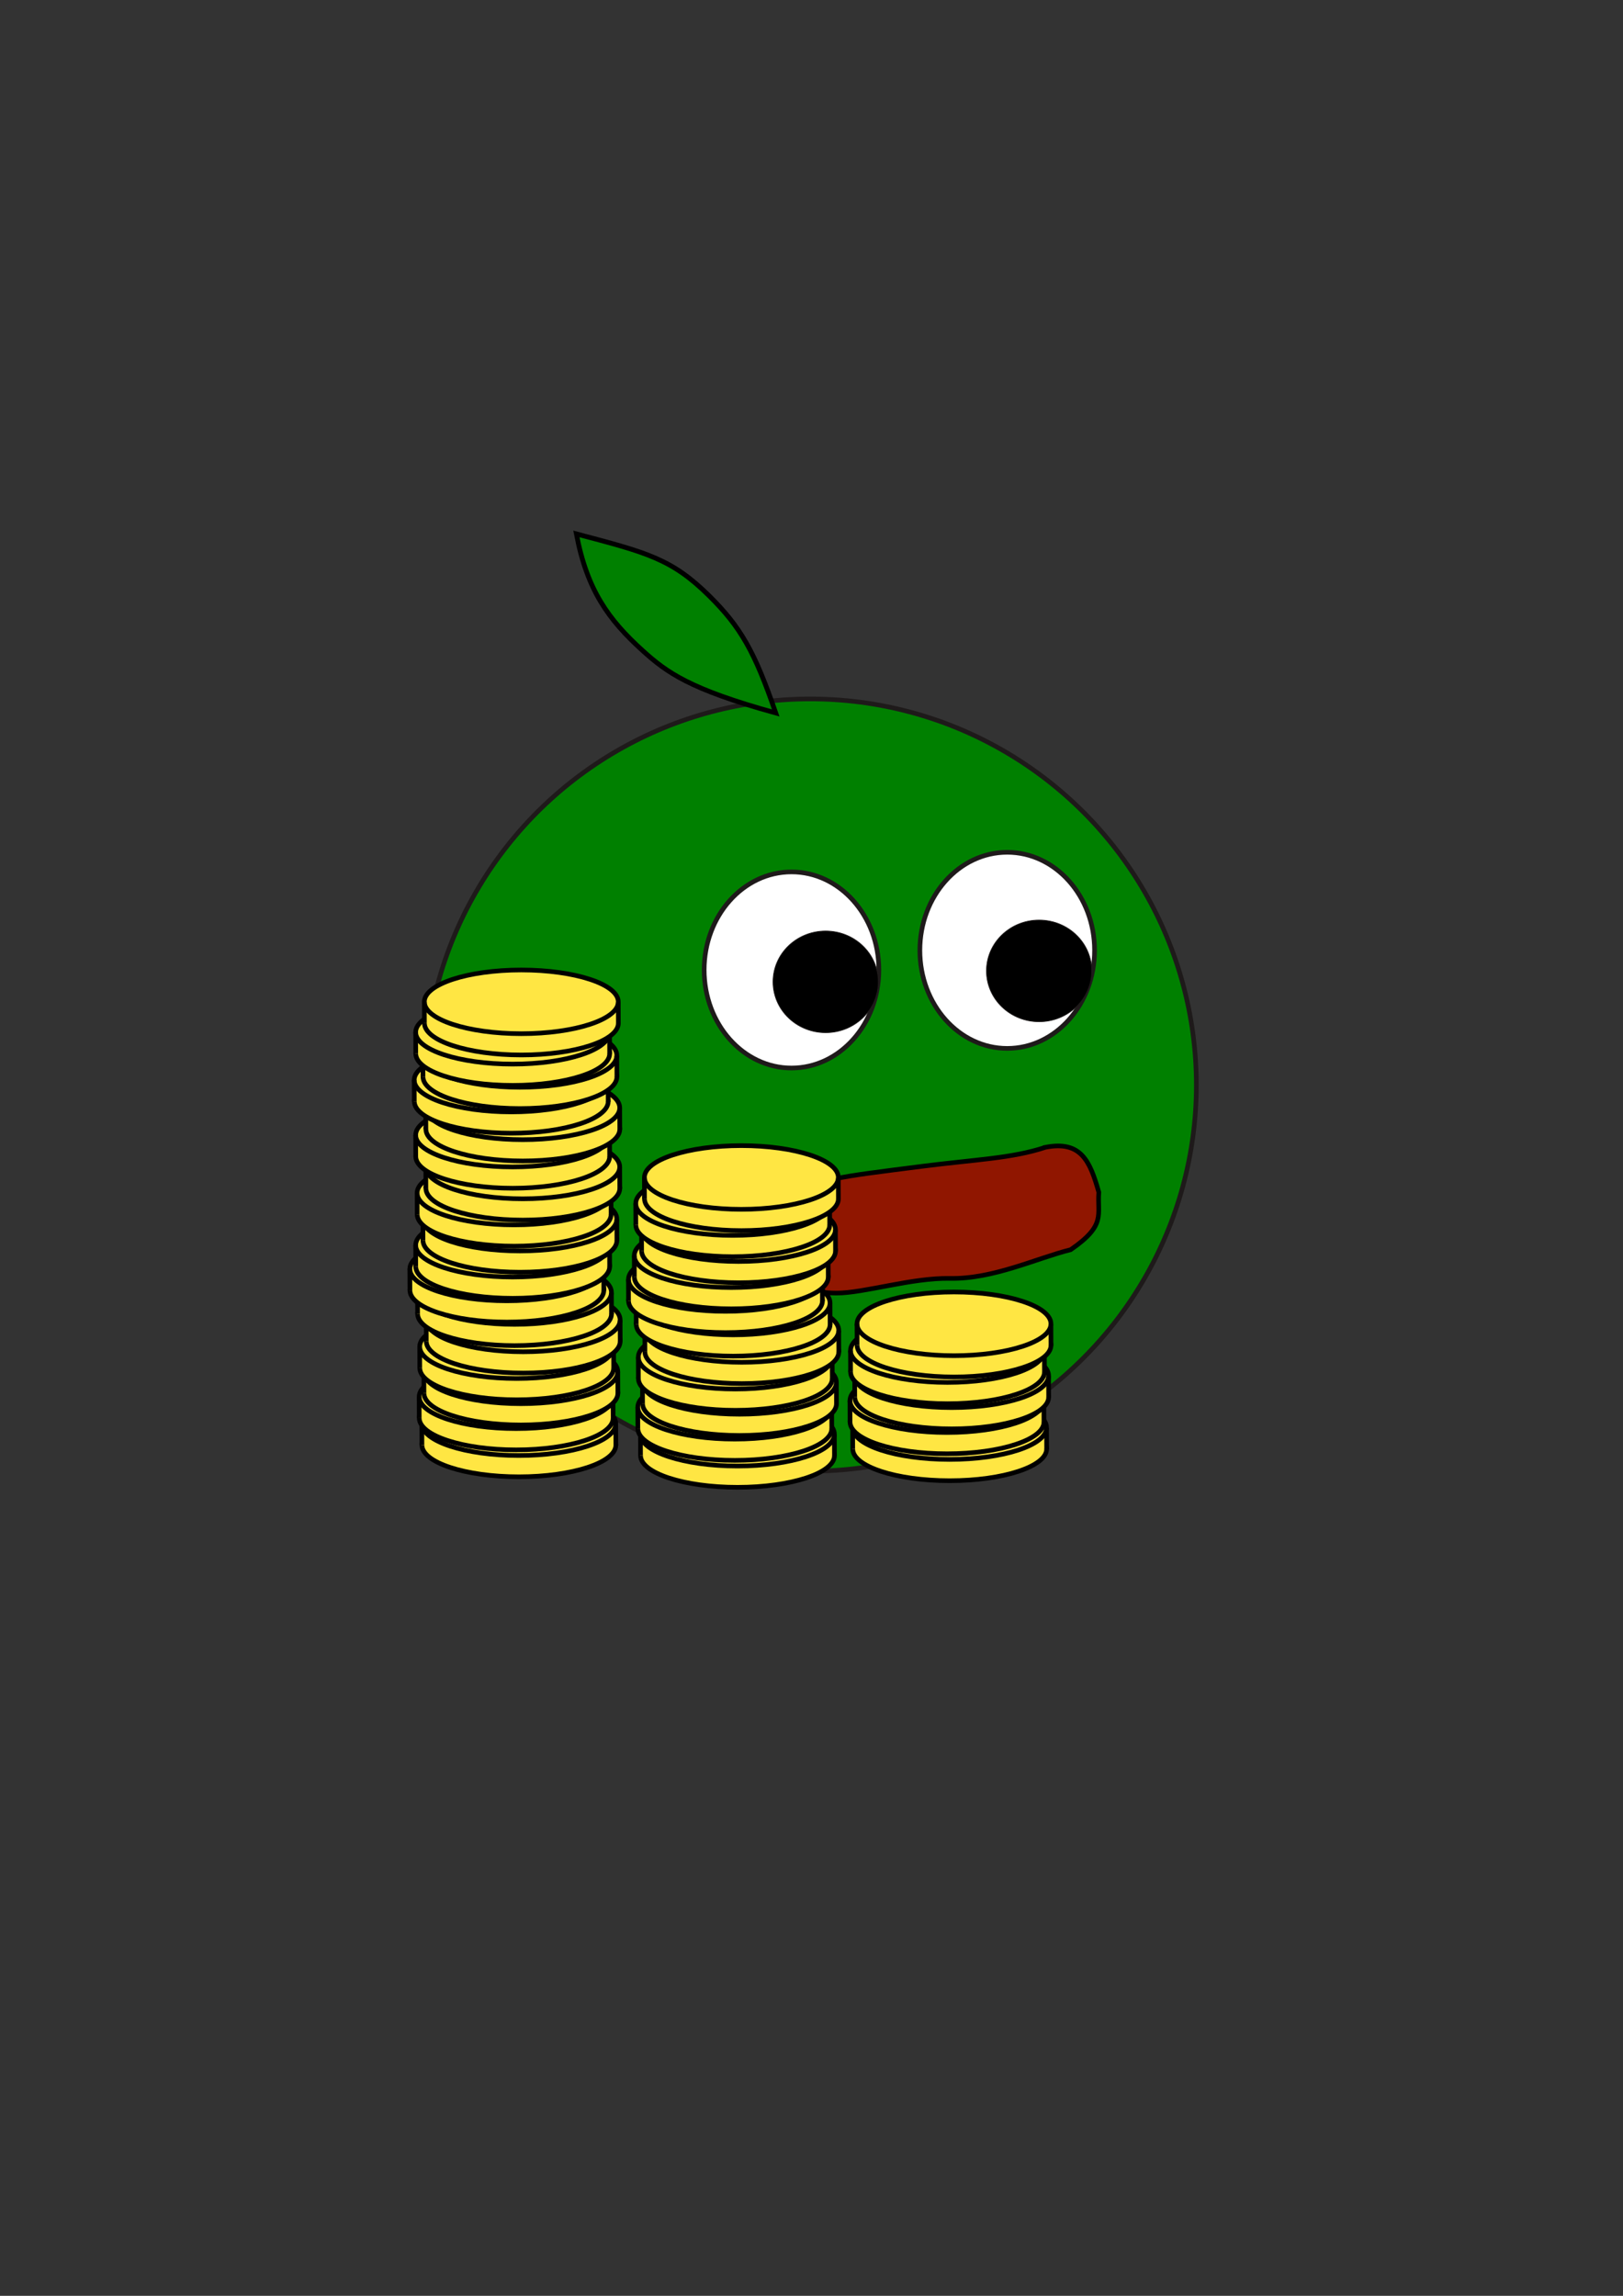 <?xml version="1.0" encoding="UTF-8" standalone="no"?>
<!-- Created with Inkscape (http://www.inkscape.org/) -->

<svg
   width="210mm"
   height="297mm"
   viewBox="0 0 210 297"
   version="1.1"
   id="svg5"
   inkscape:version="1.2.2 (b0a84865, 2022-12-01)"
   sodipodi:docname="logo-money-2.svg"
   xmlns:inkscape="http://www.inkscape.org/namespaces/inkscape"
   xmlns:sodipodi="http://sodipodi.sourceforge.net/DTD/sodipodi-0.dtd"
   xmlns="http://www.w3.org/2000/svg"
   xmlns:svg="http://www.w3.org/2000/svg">
  <rect x="0" y="0" width="210" height="297" fill="#333333" stroke="none"/>
  <sodipodi:namedview
     id="namedview7"
     pagecolor="#ffffff"
     bordercolor="#999999"
     borderopacity="1"
     inkscape:showpageshadow="0"
     inkscape:pageopacity="0"
     inkscape:pagecheckerboard="0"
     inkscape:deskcolor="#d1d1d1"
     inkscape:document-units="mm"
     showgrid="false"
     inkscape:zoom="0.84529894"
     inkscape:cx="210.57639"
     inkscape:cy="401.63306"
     inkscape:window-width="1440"
     inkscape:window-height="847"
     inkscape:window-x="0"
     inkscape:window-y="25"
     inkscape:window-maximized="1"
     inkscape:current-layer="layer1" />
  <defs
     id="defs2">
    <linearGradient
       id="linearGradient13268"
       inkscape:swatch="solid">
      <stop
         style="stop-color:#eaeaea;stop-opacity:1;"
         offset="0"
         id="stop13266" />
    </linearGradient>
  </defs>
  <g
     inkscape:label="Layer 1"
     inkscape:groupmode="layer"
     id="layer1">
    <circle
       style="fill:#008000;stroke:#1e1a1a;stroke-width:0.6;stroke-linejoin:bevel;stroke-miterlimit:3.4;stroke-dasharray:none"
       id="path577"
       cx="104.847"
       cy="140.369"
       r="49.951"
       inkscape:export-filename="logo-money-2.png"
       inkscape:export-xdpi="124.05853"
       inkscape:export-ydpi="124.05853" />
    <ellipse
       style="fill:#ffffff;stroke:#1e1a1a;stroke-width:0.6;stroke-linejoin:bevel;stroke-miterlimit:3.4;stroke-dasharray:none"
       id="path789"
       cx="130.324"
       cy="122.942"
       rx="11.302"
       ry="12.686" />
    <ellipse
       style="fill:#ffffff;stroke:#1e1a1a;stroke-width:0.6;stroke-linejoin:bevel;stroke-miterlimit:3.4;stroke-dasharray:none"
       id="path789-0"
       cx="102.414"
       cy="125.48"
       rx="11.302"
       ry="12.686" />
    <path
       style="fill:#901600;fill-opacity:1;stroke:#000000;stroke-width:0.6;stroke-linecap:butt;stroke-linejoin:miter;stroke-opacity:1;stroke-dasharray:none"
       d="m 135.293,148.415 c -4.417,1.46 -9.071,1.576 -16.056,2.474 -10.801,1.388 -13.755,1.622 -15.703,3.85 -2.542,2.908 -4.306,6.768 -2.522,9.207 1.555,2.126 3.656,3.337 7.228,3.337 3.572,0 9.726,-1.996 14.679,-1.901 5.582,0.107 11.222,-2.617 15.618,-3.716 4.637,-3.188 3.413,-4.48 3.638,-7.429 -1.137,-4.023 -2.288,-6.706 -6.882,-5.823 z"
       id="path1369"
       sodipodi:nodetypes="csssssccc" />
    <ellipse
       style="fill:#000000;fill-opacity:1;stroke:#1e1a1a;stroke-width:0.093;stroke-linejoin:bevel;stroke-miterlimit:3.4"
       id="path2097"
       cx="106.832"
       cy="127.017"
       rx="6.809"
       ry="6.574" />
    <ellipse
       style="fill:#000000;fill-opacity:1;stroke:#1e1a1a;stroke-width:0.093;stroke-linejoin:bevel;stroke-miterlimit:3.4"
       id="path2097-3"
       cx="134.448"
       cy="125.601"
       rx="6.809"
       ry="6.574" />
    <path
       style="fill:#008000;stroke:#000000;stroke-width:0.623;stroke-linecap:butt;stroke-linejoin:miter;stroke-dasharray:none;stroke-opacity:1"
       d="M 100.372,92.234 C 97.647,84.289 95.823,81.09 91.735,77.055 86.883,72.267 83.679,71.485 74.577,69.069 c 1.392,7.293 4.159,11.102 8.583,15.108 3.137,2.84 6.089,4.986 17.212,8.057 z"
       id="path8291"
       sodipodi:nodetypes="cscsc" />
    <g
       id="g1220"
       transform="translate(29.51,-0.915)">
      <ellipse
         style="fill:#ffe643;stroke:#000000;stroke-width:0.6;stroke-linejoin:bevel;stroke-miterlimit:3.4"
         id="path447"
         cx="37.63"
         cy="187.843"
         rx="12.546"
         ry="4.12" />
      <rect
         style="fill:#ffe643;stroke:none;stroke-width:0.432;stroke-linejoin:bevel;stroke-miterlimit:3.4;stroke-dasharray:none"
         id="rect1189"
         width="25.256"
         height="2.668"
         x="25.007"
         y="185.18" />
      <ellipse
         style="fill:#ffe643;stroke:#000000;stroke-width:0.6;stroke-linejoin:bevel;stroke-miterlimit:3.4"
         id="path447-9"
         cx="37.62"
         cy="185.089"
         rx="12.546"
         ry="4.12" />
      <path
         style="fill:none;stroke:#000000;stroke-width:0.6;stroke-linecap:butt;stroke-linejoin:miter;stroke-dasharray:none;stroke-opacity:1"
         d="m 25.073,185.086 0.011,2.765"
         id="path1191" />
      <path
         style="fill:none;stroke:#000000;stroke-width:0.6;stroke-linecap:butt;stroke-linejoin:miter;stroke-dasharray:none;stroke-opacity:1"
         d="m 50.163,185.143 0.011,2.765"
         id="path1191-5" />
    </g>
    <g
       id="g1220-7"
       transform="translate(29.161,-4.4)">
      <ellipse
         style="fill:#ffe643;stroke:#000000;stroke-width:0.6;stroke-linejoin:bevel;stroke-miterlimit:3.4"
         id="path447-8"
         cx="37.63"
         cy="187.843"
         rx="12.546"
         ry="4.12" />
      <rect
         style="fill:#ffe643;stroke:none;stroke-width:0.432;stroke-linejoin:bevel;stroke-miterlimit:3.4;stroke-dasharray:none"
         id="rect1189-4"
         width="25.256"
         height="2.668"
         x="25.007"
         y="185.18" />
      <ellipse
         style="fill:#ffe643;stroke:#000000;stroke-width:0.6;stroke-linejoin:bevel;stroke-miterlimit:3.4"
         id="path447-9-1"
         cx="37.62"
         cy="185.089"
         rx="12.546"
         ry="4.12" />
      <path
         style="fill:none;stroke:#000000;stroke-width:0.6;stroke-linecap:butt;stroke-linejoin:miter;stroke-dasharray:none;stroke-opacity:1"
         d="m 25.073,185.086 0.011,2.765"
         id="path1191-7" />
      <path
         style="fill:none;stroke:#000000;stroke-width:0.6;stroke-linecap:butt;stroke-linejoin:miter;stroke-dasharray:none;stroke-opacity:1"
         d="m 50.163,185.143 0.011,2.765"
         id="path1191-5-1" />
    </g>
    <g
       id="g1220-8"
       transform="translate(29.771,-7.62)">
      <ellipse
         style="fill:#ffe643;stroke:#000000;stroke-width:0.6;stroke-linejoin:bevel;stroke-miterlimit:3.4"
         id="path447-7"
         cx="37.63"
         cy="187.843"
         rx="12.546"
         ry="4.12" />
      <rect
         style="fill:#ffe643;stroke:none;stroke-width:0.432;stroke-linejoin:bevel;stroke-miterlimit:3.4;stroke-dasharray:none"
         id="rect1189-8"
         width="25.256"
         height="2.668"
         x="25.007"
         y="185.18" />
      <ellipse
         style="fill:#ffe643;stroke:#000000;stroke-width:0.6;stroke-linejoin:bevel;stroke-miterlimit:3.4"
         id="path447-9-7"
         cx="37.62"
         cy="185.089"
         rx="12.546"
         ry="4.12" />
      <path
         style="fill:none;stroke:#000000;stroke-width:0.6;stroke-linecap:butt;stroke-linejoin:miter;stroke-dasharray:none;stroke-opacity:1"
         d="m 25.073,185.086 0.011,2.765"
         id="path1191-74" />
      <path
         style="fill:none;stroke:#000000;stroke-width:0.6;stroke-linecap:butt;stroke-linejoin:miter;stroke-dasharray:none;stroke-opacity:1"
         d="m 50.163,185.143 0.011,2.765"
         id="path1191-5-4" />
    </g>
    <g
       id="g1220-9"
       transform="translate(29.23,-10.877)">
      <ellipse
         style="fill:#ffe643;stroke:#000000;stroke-width:0.6;stroke-linejoin:bevel;stroke-miterlimit:3.4"
         id="path447-1"
         cx="37.63"
         cy="187.843"
         rx="12.546"
         ry="4.12" />
      <rect
         style="fill:#ffe643;stroke:none;stroke-width:0.432;stroke-linejoin:bevel;stroke-miterlimit:3.4;stroke-dasharray:none"
         id="rect1189-5"
         width="25.256"
         height="2.668"
         x="25.007"
         y="185.18" />
      <ellipse
         style="fill:#ffe643;stroke:#000000;stroke-width:0.6;stroke-linejoin:bevel;stroke-miterlimit:3.4"
         id="path447-9-5"
         cx="37.62"
         cy="185.089"
         rx="12.546"
         ry="4.12" />
      <path
         style="fill:none;stroke:#000000;stroke-width:0.6;stroke-linecap:butt;stroke-linejoin:miter;stroke-dasharray:none;stroke-opacity:1"
         d="m 25.073,185.086 0.011,2.765"
         id="path1191-58" />
      <path
         style="fill:none;stroke:#000000;stroke-width:0.6;stroke-linecap:butt;stroke-linejoin:miter;stroke-dasharray:none;stroke-opacity:1"
         d="m 50.163,185.143 0.011,2.765"
         id="path1191-5-2" />
    </g>
    <g
       id="g1220-98"
       transform="translate(30.073,-14.335)">
      <ellipse
         style="fill:#ffe643;stroke:#000000;stroke-width:0.6;stroke-linejoin:bevel;stroke-miterlimit:3.4"
         id="path447-2"
         cx="37.63"
         cy="187.843"
         rx="12.546"
         ry="4.12" />
      <rect
         style="fill:#ffe643;stroke:none;stroke-width:0.432;stroke-linejoin:bevel;stroke-miterlimit:3.4;stroke-dasharray:none"
         id="rect1189-0"
         width="25.256"
         height="2.668"
         x="25.007"
         y="185.18" />
      <ellipse
         style="fill:#ffe643;stroke:#000000;stroke-width:0.6;stroke-linejoin:bevel;stroke-miterlimit:3.4"
         id="path447-9-74"
         cx="37.62"
         cy="185.089"
         rx="12.546"
         ry="4.12" />
      <path
         style="fill:none;stroke:#000000;stroke-width:0.6;stroke-linecap:butt;stroke-linejoin:miter;stroke-dasharray:none;stroke-opacity:1"
         d="m 25.073,185.086 0.011,2.765"
         id="path1191-8" />
      <path
         style="fill:none;stroke:#000000;stroke-width:0.6;stroke-linecap:butt;stroke-linejoin:miter;stroke-dasharray:none;stroke-opacity:1"
         d="m 50.163,185.143 0.011,2.765"
         id="path1191-5-5" />
    </g>
    <g
       id="g1220-83"
       transform="translate(28.949,-17.885)">
      <ellipse
         style="fill:#ffe643;stroke:#000000;stroke-width:0.6;stroke-linejoin:bevel;stroke-miterlimit:3.4"
         id="path447-0"
         cx="37.63"
         cy="187.843"
         rx="12.546"
         ry="4.12" />
      <rect
         style="fill:#ffe643;stroke:none;stroke-width:0.432;stroke-linejoin:bevel;stroke-miterlimit:3.4;stroke-dasharray:none"
         id="rect1189-6"
         width="25.256"
         height="2.668"
         x="25.007"
         y="185.18" />
      <ellipse
         style="fill:#ffe643;stroke:#000000;stroke-width:0.6;stroke-linejoin:bevel;stroke-miterlimit:3.4"
         id="path447-9-2"
         cx="37.62"
         cy="185.089"
         rx="12.546"
         ry="4.12" />
      <path
         style="fill:none;stroke:#000000;stroke-width:0.6;stroke-linecap:butt;stroke-linejoin:miter;stroke-dasharray:none;stroke-opacity:1"
         d="m 25.073,185.086 0.011,2.765"
         id="path1191-2" />
      <path
         style="fill:none;stroke:#000000;stroke-width:0.6;stroke-linecap:butt;stroke-linejoin:miter;stroke-dasharray:none;stroke-opacity:1"
         d="m 50.163,185.143 0.011,2.765"
         id="path1191-5-52" />
    </g>
    <g
       id="g1220-2"
       transform="translate(27.954,-20.93)">
      <ellipse
         style="fill:#ffe643;stroke:#000000;stroke-width:0.6;stroke-linejoin:bevel;stroke-miterlimit:3.4"
         id="path447-71"
         cx="37.63"
         cy="187.843"
         rx="12.546"
         ry="4.12" />
      <rect
         style="fill:#ffe643;stroke:none;stroke-width:0.432;stroke-linejoin:bevel;stroke-miterlimit:3.4;stroke-dasharray:none"
         id="rect1189-52"
         width="25.256"
         height="2.668"
         x="25.007"
         y="185.18" />
      <ellipse
         style="fill:#ffe643;stroke:#000000;stroke-width:0.6;stroke-linejoin:bevel;stroke-miterlimit:3.4"
         id="path447-9-11"
         cx="37.62"
         cy="185.089"
         rx="12.546"
         ry="4.12" />
      <path
         style="fill:none;stroke:#000000;stroke-width:0.6;stroke-linecap:butt;stroke-linejoin:miter;stroke-dasharray:none;stroke-opacity:1"
         d="m 25.073,185.086 0.011,2.765"
         id="path1191-0" />
      <path
         style="fill:none;stroke:#000000;stroke-width:0.6;stroke-linecap:butt;stroke-linejoin:miter;stroke-dasharray:none;stroke-opacity:1"
         d="m 50.163,185.143 0.011,2.765"
         id="path1191-5-18" />
    </g>
    <g
       id="g1220-2-8"
       transform="translate(28.709,-24.006)">
      <ellipse
         style="fill:#ffe643;stroke:#000000;stroke-width:0.6;stroke-linejoin:bevel;stroke-miterlimit:3.4"
         id="path447-71-7"
         cx="37.63"
         cy="187.843"
         rx="12.546"
         ry="4.12" />
      <rect
         style="fill:#ffe643;stroke:none;stroke-width:0.432;stroke-linejoin:bevel;stroke-miterlimit:3.4;stroke-dasharray:none"
         id="rect1189-52-1"
         width="25.256"
         height="2.668"
         x="25.007"
         y="185.18" />
      <ellipse
         style="fill:#ffe643;stroke:#000000;stroke-width:0.6;stroke-linejoin:bevel;stroke-miterlimit:3.4"
         id="path447-9-11-5"
         cx="37.62"
         cy="185.089"
         rx="12.546"
         ry="4.12" />
      <path
         style="fill:none;stroke:#000000;stroke-width:0.6;stroke-linecap:butt;stroke-linejoin:miter;stroke-dasharray:none;stroke-opacity:1"
         d="m 25.073,185.086 0.011,2.765"
         id="path1191-0-5" />
      <path
         style="fill:none;stroke:#000000;stroke-width:0.6;stroke-linecap:butt;stroke-linejoin:miter;stroke-dasharray:none;stroke-opacity:1"
         d="m 50.163,185.143 0.011,2.765"
         id="path1191-5-18-8" />
    </g>
    <g
       id="g1220-2-5"
       transform="translate(29.646,-27.379)">
      <ellipse
         style="fill:#ffe643;stroke:#000000;stroke-width:0.6;stroke-linejoin:bevel;stroke-miterlimit:3.4"
         id="path447-71-6"
         cx="37.63"
         cy="187.843"
         rx="12.546"
         ry="4.12" />
      <rect
         style="fill:#ffe643;stroke:none;stroke-width:0.432;stroke-linejoin:bevel;stroke-miterlimit:3.4;stroke-dasharray:none"
         id="rect1189-52-7"
         width="25.256"
         height="2.668"
         x="25.007"
         y="185.18" />
      <ellipse
         style="fill:#ffe643;stroke:#000000;stroke-width:0.6;stroke-linejoin:bevel;stroke-miterlimit:3.4"
         id="path447-9-11-9"
         cx="37.62"
         cy="185.089"
         rx="12.546"
         ry="4.12" />
      <path
         style="fill:none;stroke:#000000;stroke-width:0.6;stroke-linecap:butt;stroke-linejoin:miter;stroke-dasharray:none;stroke-opacity:1"
         d="m 25.073,185.086 0.011,2.765"
         id="path1191-0-4" />
      <path
         style="fill:none;stroke:#000000;stroke-width:0.6;stroke-linecap:butt;stroke-linejoin:miter;stroke-dasharray:none;stroke-opacity:1"
         d="m 50.163,185.143 0.011,2.765"
         id="path1191-5-18-1" />
    </g>
    <g
       id="g1220-2-9"
       transform="translate(28.896,-30.752)">
      <ellipse
         style="fill:#ffe643;stroke:#000000;stroke-width:0.6;stroke-linejoin:bevel;stroke-miterlimit:3.4"
         id="path447-71-75"
         cx="37.63"
         cy="187.843"
         rx="12.546"
         ry="4.12" />
      <rect
         style="fill:#ffe643;stroke:none;stroke-width:0.432;stroke-linejoin:bevel;stroke-miterlimit:3.4;stroke-dasharray:none"
         id="rect1189-52-3"
         width="25.256"
         height="2.668"
         x="25.007"
         y="185.18" />
      <ellipse
         style="fill:#ffe643;stroke:#000000;stroke-width:0.6;stroke-linejoin:bevel;stroke-miterlimit:3.4"
         id="path447-9-11-90"
         cx="37.62"
         cy="185.089"
         rx="12.546"
         ry="4.12" />
      <path
         style="fill:none;stroke:#000000;stroke-width:0.6;stroke-linecap:butt;stroke-linejoin:miter;stroke-dasharray:none;stroke-opacity:1"
         d="m 25.073,185.086 0.011,2.765"
         id="path1191-0-55" />
      <path
         style="fill:none;stroke:#000000;stroke-width:0.6;stroke-linecap:butt;stroke-linejoin:miter;stroke-dasharray:none;stroke-opacity:1"
         d="m 50.163,185.143 0.011,2.765"
         id="path1191-5-18-6" />
    </g>
    <g
       id="g1220-2-3"
       transform="translate(30.021,-34.124)">
      <ellipse
         style="fill:#ffe643;stroke:#000000;stroke-width:0.6;stroke-linejoin:bevel;stroke-miterlimit:3.4"
         id="path447-71-2"
         cx="37.63"
         cy="187.843"
         rx="12.546"
         ry="4.12" />
      <rect
         style="fill:#ffe643;stroke:none;stroke-width:0.432;stroke-linejoin:bevel;stroke-miterlimit:3.4;stroke-dasharray:none"
         id="rect1189-52-6"
         width="25.256"
         height="2.668"
         x="25.007"
         y="185.18" />
      <ellipse
         style="fill:#ffe643;stroke:#000000;stroke-width:0.6;stroke-linejoin:bevel;stroke-miterlimit:3.4"
         id="path447-9-11-8"
         cx="37.62"
         cy="185.089"
         rx="12.546"
         ry="4.12" />
      <path
         style="fill:none;stroke:#000000;stroke-width:0.6;stroke-linecap:butt;stroke-linejoin:miter;stroke-dasharray:none;stroke-opacity:1"
         d="m 25.073,185.086 0.011,2.765"
         id="path1191-0-9" />
      <path
         style="fill:none;stroke:#000000;stroke-width:0.6;stroke-linecap:butt;stroke-linejoin:miter;stroke-dasharray:none;stroke-opacity:1"
         d="m 50.163,185.143 0.011,2.765"
         id="path1191-5-18-14" />
    </g>
    <g
       id="g1220-2-88"
       transform="translate(28.709,-38.247)">
      <ellipse
         style="fill:#ffe643;stroke:#000000;stroke-width:0.6;stroke-linejoin:bevel;stroke-miterlimit:3.4"
         id="path447-71-71"
         cx="37.63"
         cy="187.843"
         rx="12.546"
         ry="4.12" />
      <rect
         style="fill:#ffe643;stroke:none;stroke-width:0.432;stroke-linejoin:bevel;stroke-miterlimit:3.4;stroke-dasharray:none"
         id="rect1189-52-9"
         width="25.256"
         height="2.668"
         x="25.007"
         y="185.18" />
      <ellipse
         style="fill:#ffe643;stroke:#000000;stroke-width:0.6;stroke-linejoin:bevel;stroke-miterlimit:3.4"
         id="path447-9-11-3"
         cx="37.62"
         cy="185.089"
         rx="12.546"
         ry="4.12" />
      <path
         style="fill:none;stroke:#000000;stroke-width:0.6;stroke-linecap:butt;stroke-linejoin:miter;stroke-dasharray:none;stroke-opacity:1"
         d="m 25.073,185.086 0.011,2.765"
         id="path1191-0-1" />
      <path
         style="fill:none;stroke:#000000;stroke-width:0.6;stroke-linecap:butt;stroke-linejoin:miter;stroke-dasharray:none;stroke-opacity:1"
         d="m 50.163,185.143 0.011,2.765"
         id="path1191-5-18-149" />
    </g>
    <g
       id="g1220-2-59"
       transform="translate(30.021,-41.774)">
      <ellipse
         style="fill:#ffe643;stroke:#000000;stroke-width:0.6;stroke-linejoin:bevel;stroke-miterlimit:3.4"
         id="path447-71-0"
         cx="37.63"
         cy="187.843"
         rx="12.546"
         ry="4.12" />
      <rect
         style="fill:#ffe643;stroke:none;stroke-width:0.432;stroke-linejoin:bevel;stroke-miterlimit:3.4;stroke-dasharray:none"
         id="rect1189-52-93"
         width="25.256"
         height="2.668"
         x="25.007"
         y="185.18" />
      <ellipse
         style="fill:#ffe643;stroke:#000000;stroke-width:0.6;stroke-linejoin:bevel;stroke-miterlimit:3.4"
         id="path447-9-11-4"
         cx="37.62"
         cy="185.089"
         rx="12.546"
         ry="4.12" />
      <path
         style="fill:none;stroke:#000000;stroke-width:0.6;stroke-linecap:butt;stroke-linejoin:miter;stroke-dasharray:none;stroke-opacity:1"
         d="m 25.073,185.086 0.011,2.765"
         id="path1191-0-0" />
      <path
         style="fill:none;stroke:#000000;stroke-width:0.6;stroke-linecap:butt;stroke-linejoin:miter;stroke-dasharray:none;stroke-opacity:1"
         d="m 50.163,185.143 0.011,2.765"
         id="path1191-5-18-7" />
    </g>
    <g
       id="g1220-2-6"
       transform="translate(28.522,-45.367)">
      <ellipse
         style="fill:#ffe643;stroke:#000000;stroke-width:0.6;stroke-linejoin:bevel;stroke-miterlimit:3.4"
         id="path447-71-1"
         cx="37.63"
         cy="187.843"
         rx="12.546"
         ry="4.12" />
      <rect
         style="fill:#ffe643;stroke:none;stroke-width:0.432;stroke-linejoin:bevel;stroke-miterlimit:3.4;stroke-dasharray:none"
         id="rect1189-52-2"
         width="25.256"
         height="2.668"
         x="25.007"
         y="185.18" />
      <ellipse
         style="fill:#ffe643;stroke:#000000;stroke-width:0.6;stroke-linejoin:bevel;stroke-miterlimit:3.4"
         id="path447-9-11-0"
         cx="37.62"
         cy="185.089"
         rx="12.546"
         ry="4.12" />
      <path
         style="fill:none;stroke:#000000;stroke-width:0.6;stroke-linecap:butt;stroke-linejoin:miter;stroke-dasharray:none;stroke-opacity:1"
         d="m 25.073,185.086 0.011,2.765"
         id="path1191-0-44" />
      <path
         style="fill:none;stroke:#000000;stroke-width:0.6;stroke-linecap:butt;stroke-linejoin:miter;stroke-dasharray:none;stroke-opacity:1"
         d="m 50.163,185.143 0.011,2.765"
         id="path1191-5-18-5" />
    </g>
    <g
       id="g1220-2-6-5"
       transform="translate(29.646,-48.553)">
      <ellipse
         style="fill:#ffe643;stroke:#000000;stroke-width:0.6;stroke-linejoin:bevel;stroke-miterlimit:3.4"
         id="path447-71-1-0"
         cx="37.63"
         cy="187.843"
         rx="12.546"
         ry="4.12" />
      <rect
         style="fill:#ffe643;stroke:none;stroke-width:0.432;stroke-linejoin:bevel;stroke-miterlimit:3.4;stroke-dasharray:none"
         id="rect1189-52-2-6"
         width="25.256"
         height="2.668"
         x="25.007"
         y="185.18" />
      <ellipse
         style="fill:#ffe643;stroke:#000000;stroke-width:0.6;stroke-linejoin:bevel;stroke-miterlimit:3.4"
         id="path447-9-11-0-4"
         cx="37.62"
         cy="185.089"
         rx="12.546"
         ry="4.12" />
      <path
         style="fill:none;stroke:#000000;stroke-width:0.6;stroke-linecap:butt;stroke-linejoin:miter;stroke-dasharray:none;stroke-opacity:1"
         d="m 25.073,185.086 0.011,2.765"
         id="path1191-0-44-7" />
      <path
         style="fill:none;stroke:#000000;stroke-width:0.6;stroke-linecap:butt;stroke-linejoin:miter;stroke-dasharray:none;stroke-opacity:1"
         d="m 50.163,185.143 0.011,2.765"
         id="path1191-5-18-5-8" />
    </g>
    <g
       id="g1220-2-6-4"
       transform="translate(28.709,-51.551)">
      <ellipse
         style="fill:#ffe643;stroke:#000000;stroke-width:0.6;stroke-linejoin:bevel;stroke-miterlimit:3.4"
         id="path447-71-1-00"
         cx="37.63"
         cy="187.843"
         rx="12.546"
         ry="4.12" />
      <rect
         style="fill:#ffe643;stroke:none;stroke-width:0.432;stroke-linejoin:bevel;stroke-miterlimit:3.4;stroke-dasharray:none"
         id="rect1189-52-2-62"
         width="25.256"
         height="2.668"
         x="25.007"
         y="185.18" />
      <ellipse
         style="fill:#ffe643;stroke:#000000;stroke-width:0.6;stroke-linejoin:bevel;stroke-miterlimit:3.4"
         id="path447-9-11-0-47"
         cx="37.62"
         cy="185.089"
         rx="12.546"
         ry="4.12" />
      <path
         style="fill:none;stroke:#000000;stroke-width:0.6;stroke-linecap:butt;stroke-linejoin:miter;stroke-dasharray:none;stroke-opacity:1"
         d="m 25.073,185.086 0.011,2.765"
         id="path1191-0-44-4" />
      <path
         style="fill:none;stroke:#000000;stroke-width:0.6;stroke-linecap:butt;stroke-linejoin:miter;stroke-dasharray:none;stroke-opacity:1"
         d="m 50.163,185.143 0.011,2.765"
         id="path1191-5-18-5-1" />
    </g>
    <g
       id="g1220-2-6-8"
       transform="translate(29.833,-55.486)">
      <ellipse
         style="fill:#ffe643;stroke:#000000;stroke-width:0.6;stroke-linejoin:bevel;stroke-miterlimit:3.4"
         id="path447-71-1-5"
         cx="37.63"
         cy="187.843"
         rx="12.546"
         ry="4.12" />
      <rect
         style="fill:#ffe643;stroke:none;stroke-width:0.432;stroke-linejoin:bevel;stroke-miterlimit:3.4;stroke-dasharray:none"
         id="rect1189-52-2-8"
         width="25.256"
         height="2.668"
         x="25.007"
         y="185.18" />
      <ellipse
         style="fill:#ffe643;stroke:#000000;stroke-width:0.6;stroke-linejoin:bevel;stroke-miterlimit:3.4"
         id="path447-9-11-0-9"
         cx="37.62"
         cy="185.089"
         rx="12.546"
         ry="4.12" />
      <path
         style="fill:none;stroke:#000000;stroke-width:0.6;stroke-linecap:butt;stroke-linejoin:miter;stroke-dasharray:none;stroke-opacity:1"
         d="m 25.073,185.086 0.011,2.765"
         id="path1191-0-44-9" />
      <path
         style="fill:none;stroke:#000000;stroke-width:0.6;stroke-linecap:butt;stroke-linejoin:miter;stroke-dasharray:none;stroke-opacity:1"
         d="m 50.163,185.143 0.011,2.765"
         id="path1191-5-18-5-9" />
    </g>
    <g
       id="g1220-3"
       transform="translate(57.796,0.446)">
      <ellipse
         style="fill:#ffe643;stroke:#000000;stroke-width:0.6;stroke-linejoin:bevel;stroke-miterlimit:3.4"
         id="path447-09"
         cx="37.63"
         cy="187.843"
         rx="12.546"
         ry="4.12" />
      <rect
         style="fill:#ffe643;stroke:none;stroke-width:0.432;stroke-linejoin:bevel;stroke-miterlimit:3.4;stroke-dasharray:none"
         id="rect1189-07"
         width="25.256"
         height="2.668"
         x="25.007"
         y="185.18" />
      <ellipse
         style="fill:#ffe643;stroke:#000000;stroke-width:0.6;stroke-linejoin:bevel;stroke-miterlimit:3.4"
         id="path447-9-6"
         cx="37.62"
         cy="185.089"
         rx="12.546"
         ry="4.12" />
      <path
         style="fill:none;stroke:#000000;stroke-width:0.6;stroke-linecap:butt;stroke-linejoin:miter;stroke-dasharray:none;stroke-opacity:1"
         d="m 25.073,185.086 0.011,2.765"
         id="path1191-83" />
      <path
         style="fill:none;stroke:#000000;stroke-width:0.6;stroke-linecap:butt;stroke-linejoin:miter;stroke-dasharray:none;stroke-opacity:1"
         d="m 50.163,185.143 0.011,2.765"
         id="path1191-5-8" />
    </g>
    <g
       id="g1220-7-6"
       transform="translate(57.448,-3.039)">
      <ellipse
         style="fill:#ffe643;stroke:#000000;stroke-width:0.6;stroke-linejoin:bevel;stroke-miterlimit:3.4"
         id="path447-8-1"
         cx="37.63"
         cy="187.843"
         rx="12.546"
         ry="4.12" />
      <rect
         style="fill:#ffe643;stroke:none;stroke-width:0.432;stroke-linejoin:bevel;stroke-miterlimit:3.4;stroke-dasharray:none"
         id="rect1189-4-9"
         width="25.256"
         height="2.668"
         x="25.007"
         y="185.18" />
      <ellipse
         style="fill:#ffe643;stroke:#000000;stroke-width:0.6;stroke-linejoin:bevel;stroke-miterlimit:3.4"
         id="path447-9-1-6"
         cx="37.62"
         cy="185.089"
         rx="12.546"
         ry="4.12" />
      <path
         style="fill:none;stroke:#000000;stroke-width:0.6;stroke-linecap:butt;stroke-linejoin:miter;stroke-dasharray:none;stroke-opacity:1"
         d="m 25.073,185.086 0.011,2.765"
         id="path1191-7-7" />
      <path
         style="fill:none;stroke:#000000;stroke-width:0.6;stroke-linecap:butt;stroke-linejoin:miter;stroke-dasharray:none;stroke-opacity:1"
         d="m 50.163,185.143 0.011,2.765"
         id="path1191-5-1-8" />
    </g>
    <g
       id="g1220-8-9"
       transform="translate(58.057,-6.26)">
      <ellipse
         style="fill:#ffe643;stroke:#000000;stroke-width:0.6;stroke-linejoin:bevel;stroke-miterlimit:3.4"
         id="path447-7-7"
         cx="37.63"
         cy="187.843"
         rx="12.546"
         ry="4.12" />
      <rect
         style="fill:#ffe643;stroke:none;stroke-width:0.432;stroke-linejoin:bevel;stroke-miterlimit:3.4;stroke-dasharray:none"
         id="rect1189-8-5"
         width="25.256"
         height="2.668"
         x="25.007"
         y="185.18" />
      <ellipse
         style="fill:#ffe643;stroke:#000000;stroke-width:0.6;stroke-linejoin:bevel;stroke-miterlimit:3.4"
         id="path447-9-7-5"
         cx="37.62"
         cy="185.089"
         rx="12.546"
         ry="4.12" />
      <path
         style="fill:none;stroke:#000000;stroke-width:0.6;stroke-linecap:butt;stroke-linejoin:miter;stroke-dasharray:none;stroke-opacity:1"
         d="m 25.073,185.086 0.011,2.765"
         id="path1191-74-2" />
      <path
         style="fill:none;stroke:#000000;stroke-width:0.6;stroke-linecap:butt;stroke-linejoin:miter;stroke-dasharray:none;stroke-opacity:1"
         d="m 50.163,185.143 0.011,2.765"
         id="path1191-5-4-4" />
    </g>
    <g
       id="g1220-9-9"
       transform="translate(57.516,-9.516)">
      <ellipse
         style="fill:#ffe643;stroke:#000000;stroke-width:0.6;stroke-linejoin:bevel;stroke-miterlimit:3.4"
         id="path447-1-4"
         cx="37.63"
         cy="187.843"
         rx="12.546"
         ry="4.12" />
      <rect
         style="fill:#ffe643;stroke:none;stroke-width:0.432;stroke-linejoin:bevel;stroke-miterlimit:3.4;stroke-dasharray:none"
         id="rect1189-5-4"
         width="25.256"
         height="2.668"
         x="25.007"
         y="185.18" />
      <ellipse
         style="fill:#ffe643;stroke:#000000;stroke-width:0.6;stroke-linejoin:bevel;stroke-miterlimit:3.4"
         id="path447-9-5-7"
         cx="37.62"
         cy="185.089"
         rx="12.546"
         ry="4.12" />
      <path
         style="fill:none;stroke:#000000;stroke-width:0.6;stroke-linecap:butt;stroke-linejoin:miter;stroke-dasharray:none;stroke-opacity:1"
         d="m 25.073,185.086 0.011,2.765"
         id="path1191-58-9" />
      <path
         style="fill:none;stroke:#000000;stroke-width:0.6;stroke-linecap:butt;stroke-linejoin:miter;stroke-dasharray:none;stroke-opacity:1"
         d="m 50.163,185.143 0.011,2.765"
         id="path1191-5-2-5" />
    </g>
    <g
       id="g1220-98-5"
       transform="translate(58.359,-12.974)">
      <ellipse
         style="fill:#ffe643;stroke:#000000;stroke-width:0.6;stroke-linejoin:bevel;stroke-miterlimit:3.4"
         id="path447-2-6"
         cx="37.63"
         cy="187.843"
         rx="12.546"
         ry="4.12" />
      <rect
         style="fill:#ffe643;stroke:none;stroke-width:0.432;stroke-linejoin:bevel;stroke-miterlimit:3.4;stroke-dasharray:none"
         id="rect1189-0-1"
         width="25.256"
         height="2.668"
         x="25.007"
         y="185.18" />
      <ellipse
         style="fill:#ffe643;stroke:#000000;stroke-width:0.6;stroke-linejoin:bevel;stroke-miterlimit:3.4"
         id="path447-9-74-5"
         cx="37.62"
         cy="185.089"
         rx="12.546"
         ry="4.12" />
      <path
         style="fill:none;stroke:#000000;stroke-width:0.6;stroke-linecap:butt;stroke-linejoin:miter;stroke-dasharray:none;stroke-opacity:1"
         d="m 25.073,185.086 0.011,2.765"
         id="path1191-8-9" />
      <path
         style="fill:none;stroke:#000000;stroke-width:0.6;stroke-linecap:butt;stroke-linejoin:miter;stroke-dasharray:none;stroke-opacity:1"
         d="m 50.163,185.143 0.011,2.765"
         id="path1191-5-5-1" />
    </g>
    <g
       id="g1220-83-3"
       transform="translate(57.235,-16.524)">
      <ellipse
         style="fill:#ffe643;stroke:#000000;stroke-width:0.6;stroke-linejoin:bevel;stroke-miterlimit:3.4"
         id="path447-0-8"
         cx="37.63"
         cy="187.843"
         rx="12.546"
         ry="4.12" />
      <rect
         style="fill:#ffe643;stroke:none;stroke-width:0.432;stroke-linejoin:bevel;stroke-miterlimit:3.4;stroke-dasharray:none"
         id="rect1189-6-8"
         width="25.256"
         height="2.668"
         x="25.007"
         y="185.18" />
      <ellipse
         style="fill:#ffe643;stroke:#000000;stroke-width:0.6;stroke-linejoin:bevel;stroke-miterlimit:3.4"
         id="path447-9-2-9"
         cx="37.62"
         cy="185.089"
         rx="12.546"
         ry="4.12" />
      <path
         style="fill:none;stroke:#000000;stroke-width:0.6;stroke-linecap:butt;stroke-linejoin:miter;stroke-dasharray:none;stroke-opacity:1"
         d="m 25.073,185.086 0.011,2.765"
         id="path1191-2-4" />
      <path
         style="fill:none;stroke:#000000;stroke-width:0.6;stroke-linecap:butt;stroke-linejoin:miter;stroke-dasharray:none;stroke-opacity:1"
         d="m 50.163,185.143 0.011,2.765"
         id="path1191-5-52-3" />
    </g>
    <g
       id="g1220-2-95"
       transform="translate(56.241,-19.569)">
      <ellipse
         style="fill:#ffe643;stroke:#000000;stroke-width:0.6;stroke-linejoin:bevel;stroke-miterlimit:3.4"
         id="path447-71-17"
         cx="37.63"
         cy="187.843"
         rx="12.546"
         ry="4.12" />
      <rect
         style="fill:#ffe643;stroke:none;stroke-width:0.432;stroke-linejoin:bevel;stroke-miterlimit:3.4;stroke-dasharray:none"
         id="rect1189-52-4"
         width="25.256"
         height="2.668"
         x="25.007"
         y="185.18" />
      <ellipse
         style="fill:#ffe643;stroke:#000000;stroke-width:0.6;stroke-linejoin:bevel;stroke-miterlimit:3.4"
         id="path447-9-11-51"
         cx="37.62"
         cy="185.089"
         rx="12.546"
         ry="4.12" />
      <path
         style="fill:none;stroke:#000000;stroke-width:0.6;stroke-linecap:butt;stroke-linejoin:miter;stroke-dasharray:none;stroke-opacity:1"
         d="m 25.073,185.086 0.011,2.765"
         id="path1191-0-46" />
      <path
         style="fill:none;stroke:#000000;stroke-width:0.6;stroke-linecap:butt;stroke-linejoin:miter;stroke-dasharray:none;stroke-opacity:1"
         d="m 50.163,185.143 0.011,2.765"
         id="path1191-5-18-0" />
    </g>
    <g
       id="g1220-2-8-3"
       transform="translate(56.996,-22.645)">
      <ellipse
         style="fill:#ffe643;stroke:#000000;stroke-width:0.6;stroke-linejoin:bevel;stroke-miterlimit:3.4"
         id="path447-71-7-2"
         cx="37.63"
         cy="187.843"
         rx="12.546"
         ry="4.12" />
      <rect
         style="fill:#ffe643;stroke:none;stroke-width:0.432;stroke-linejoin:bevel;stroke-miterlimit:3.4;stroke-dasharray:none"
         id="rect1189-52-1-2"
         width="25.256"
         height="2.668"
         x="25.007"
         y="185.18" />
      <ellipse
         style="fill:#ffe643;stroke:#000000;stroke-width:0.6;stroke-linejoin:bevel;stroke-miterlimit:3.4"
         id="path447-9-11-5-1"
         cx="37.62"
         cy="185.089"
         rx="12.546"
         ry="4.12" />
      <path
         style="fill:none;stroke:#000000;stroke-width:0.6;stroke-linecap:butt;stroke-linejoin:miter;stroke-dasharray:none;stroke-opacity:1"
         d="m 25.073,185.086 0.011,2.765"
         id="path1191-0-5-4" />
      <path
         style="fill:none;stroke:#000000;stroke-width:0.6;stroke-linecap:butt;stroke-linejoin:miter;stroke-dasharray:none;stroke-opacity:1"
         d="m 50.163,185.143 0.011,2.765"
         id="path1191-5-18-8-7" />
    </g>
    <g
       id="g1220-2-5-7"
       transform="translate(57.933,-26.018)">
      <ellipse
         style="fill:#ffe643;stroke:#000000;stroke-width:0.6;stroke-linejoin:bevel;stroke-miterlimit:3.4"
         id="path447-71-6-0"
         cx="37.63"
         cy="187.843"
         rx="12.546"
         ry="4.12" />
      <rect
         style="fill:#ffe643;stroke:none;stroke-width:0.432;stroke-linejoin:bevel;stroke-miterlimit:3.4;stroke-dasharray:none"
         id="rect1189-52-7-9"
         width="25.256"
         height="2.668"
         x="25.007"
         y="185.18" />
      <ellipse
         style="fill:#ffe643;stroke:#000000;stroke-width:0.6;stroke-linejoin:bevel;stroke-miterlimit:3.4"
         id="path447-9-11-9-5"
         cx="37.62"
         cy="185.089"
         rx="12.546"
         ry="4.12" />
      <path
         style="fill:none;stroke:#000000;stroke-width:0.6;stroke-linecap:butt;stroke-linejoin:miter;stroke-dasharray:none;stroke-opacity:1"
         d="m 25.073,185.086 0.011,2.765"
         id="path1191-0-4-7" />
      <path
         style="fill:none;stroke:#000000;stroke-width:0.6;stroke-linecap:butt;stroke-linejoin:miter;stroke-dasharray:none;stroke-opacity:1"
         d="m 50.163,185.143 0.011,2.765"
         id="path1191-5-18-1-2" />
    </g>
    <g
       id="g1220-2-9-9"
       transform="translate(57.183,-29.391)">
      <ellipse
         style="fill:#ffe643;stroke:#000000;stroke-width:0.6;stroke-linejoin:bevel;stroke-miterlimit:3.4"
         id="path447-71-75-7"
         cx="37.63"
         cy="187.843"
         rx="12.546"
         ry="4.12" />
      <rect
         style="fill:#ffe643;stroke:none;stroke-width:0.432;stroke-linejoin:bevel;stroke-miterlimit:3.4;stroke-dasharray:none"
         id="rect1189-52-3-6"
         width="25.256"
         height="2.668"
         x="25.007"
         y="185.18" />
      <ellipse
         style="fill:#ffe643;stroke:#000000;stroke-width:0.6;stroke-linejoin:bevel;stroke-miterlimit:3.4"
         id="path447-9-11-90-8"
         cx="37.62"
         cy="185.089"
         rx="12.546"
         ry="4.12" />
      <path
         style="fill:none;stroke:#000000;stroke-width:0.6;stroke-linecap:butt;stroke-linejoin:miter;stroke-dasharray:none;stroke-opacity:1"
         d="m 25.073,185.086 0.011,2.765"
         id="path1191-0-55-2" />
      <path
         style="fill:none;stroke:#000000;stroke-width:0.6;stroke-linecap:butt;stroke-linejoin:miter;stroke-dasharray:none;stroke-opacity:1"
         d="m 50.163,185.143 0.011,2.765"
         id="path1191-5-18-6-9" />
    </g>
    <g
       id="g1220-2-3-9"
       transform="translate(58.307,-32.764)">
      <ellipse
         style="fill:#ffe643;stroke:#000000;stroke-width:0.6;stroke-linejoin:bevel;stroke-miterlimit:3.4"
         id="path447-71-2-8"
         cx="37.63"
         cy="187.843"
         rx="12.546"
         ry="4.12" />
      <rect
         style="fill:#ffe643;stroke:none;stroke-width:0.432;stroke-linejoin:bevel;stroke-miterlimit:3.4;stroke-dasharray:none"
         id="rect1189-52-6-3"
         width="25.256"
         height="2.668"
         x="25.007"
         y="185.18" />
      <ellipse
         style="fill:#ffe643;stroke:#000000;stroke-width:0.6;stroke-linejoin:bevel;stroke-miterlimit:3.4"
         id="path447-9-11-8-7"
         cx="37.62"
         cy="185.089"
         rx="12.546"
         ry="4.12" />
      <path
         style="fill:none;stroke:#000000;stroke-width:0.6;stroke-linecap:butt;stroke-linejoin:miter;stroke-dasharray:none;stroke-opacity:1"
         d="m 25.073,185.086 0.011,2.765"
         id="path1191-0-9-1" />
      <path
         style="fill:none;stroke:#000000;stroke-width:0.6;stroke-linecap:butt;stroke-linejoin:miter;stroke-dasharray:none;stroke-opacity:1"
         d="m 50.163,185.143 0.011,2.765"
         id="path1191-5-18-14-2" />
    </g>
    <g
       id="g1220-3-0"
       transform="translate(85.251,-0.41)">
      <ellipse
         style="fill:#ffe643;stroke:#000000;stroke-width:0.6;stroke-linejoin:bevel;stroke-miterlimit:3.4"
         id="path447-09-4"
         cx="37.63"
         cy="187.843"
         rx="12.546"
         ry="4.12" />
      <rect
         style="fill:#ffe643;stroke:none;stroke-width:0.432;stroke-linejoin:bevel;stroke-miterlimit:3.4;stroke-dasharray:none"
         id="rect1189-07-3"
         width="25.256"
         height="2.668"
         x="25.007"
         y="185.18" />
      <ellipse
         style="fill:#ffe643;stroke:#000000;stroke-width:0.6;stroke-linejoin:bevel;stroke-miterlimit:3.4"
         id="path447-9-6-1"
         cx="37.62"
         cy="185.089"
         rx="12.546"
         ry="4.12" />
      <path
         style="fill:none;stroke:#000000;stroke-width:0.6;stroke-linecap:butt;stroke-linejoin:miter;stroke-dasharray:none;stroke-opacity:1"
         d="m 25.073,185.086 0.011,2.765"
         id="path1191-83-7" />
      <path
         style="fill:none;stroke:#000000;stroke-width:0.6;stroke-linecap:butt;stroke-linejoin:miter;stroke-dasharray:none;stroke-opacity:1"
         d="m 50.163,185.143 0.011,2.765"
         id="path1191-5-8-9" />
    </g>
    <g
       id="g1220-7-6-4"
       transform="translate(84.903,-3.894)">
      <ellipse
         style="fill:#ffe643;stroke:#000000;stroke-width:0.6;stroke-linejoin:bevel;stroke-miterlimit:3.4"
         id="path447-8-1-7"
         cx="37.63"
         cy="187.843"
         rx="12.546"
         ry="4.12" />
      <rect
         style="fill:#ffe643;stroke:none;stroke-width:0.432;stroke-linejoin:bevel;stroke-miterlimit:3.4;stroke-dasharray:none"
         id="rect1189-4-9-0"
         width="25.256"
         height="2.668"
         x="25.007"
         y="185.18" />
      <ellipse
         style="fill:#ffe643;stroke:#000000;stroke-width:0.6;stroke-linejoin:bevel;stroke-miterlimit:3.4"
         id="path447-9-1-6-1"
         cx="37.62"
         cy="185.089"
         rx="12.546"
         ry="4.12" />
      <path
         style="fill:none;stroke:#000000;stroke-width:0.6;stroke-linecap:butt;stroke-linejoin:miter;stroke-dasharray:none;stroke-opacity:1"
         d="m 25.073,185.086 0.011,2.765"
         id="path1191-7-7-1" />
      <path
         style="fill:none;stroke:#000000;stroke-width:0.6;stroke-linecap:butt;stroke-linejoin:miter;stroke-dasharray:none;stroke-opacity:1"
         d="m 50.163,185.143 0.011,2.765"
         id="path1191-5-1-8-5" />
    </g>
    <g
       id="g1220-8-9-2"
       transform="translate(85.512,-7.115)">
      <ellipse
         style="fill:#ffe643;stroke:#000000;stroke-width:0.6;stroke-linejoin:bevel;stroke-miterlimit:3.4"
         id="path447-7-7-2"
         cx="37.63"
         cy="187.843"
         rx="12.546"
         ry="4.12" />
      <rect
         style="fill:#ffe643;stroke:none;stroke-width:0.432;stroke-linejoin:bevel;stroke-miterlimit:3.4;stroke-dasharray:none"
         id="rect1189-8-5-2"
         width="25.256"
         height="2.668"
         x="25.007"
         y="185.18" />
      <ellipse
         style="fill:#ffe643;stroke:#000000;stroke-width:0.6;stroke-linejoin:bevel;stroke-miterlimit:3.4"
         id="path447-9-7-5-4"
         cx="37.62"
         cy="185.089"
         rx="12.546"
         ry="4.12" />
      <path
         style="fill:none;stroke:#000000;stroke-width:0.6;stroke-linecap:butt;stroke-linejoin:miter;stroke-dasharray:none;stroke-opacity:1"
         d="m 25.073,185.086 0.011,2.765"
         id="path1191-74-2-9" />
      <path
         style="fill:none;stroke:#000000;stroke-width:0.6;stroke-linecap:butt;stroke-linejoin:miter;stroke-dasharray:none;stroke-opacity:1"
         d="m 50.163,185.143 0.011,2.765"
         id="path1191-5-4-4-7" />
    </g>
    <g
       id="g1220-9-9-7"
       transform="translate(84.971,-10.371)">
      <ellipse
         style="fill:#ffe643;stroke:#000000;stroke-width:0.6;stroke-linejoin:bevel;stroke-miterlimit:3.4"
         id="path447-1-4-2"
         cx="37.63"
         cy="187.843"
         rx="12.546"
         ry="4.12" />
      <rect
         style="fill:#ffe643;stroke:none;stroke-width:0.432;stroke-linejoin:bevel;stroke-miterlimit:3.4;stroke-dasharray:none"
         id="rect1189-5-4-0"
         width="25.256"
         height="2.668"
         x="25.007"
         y="185.18" />
      <ellipse
         style="fill:#ffe643;stroke:#000000;stroke-width:0.6;stroke-linejoin:bevel;stroke-miterlimit:3.4"
         id="path447-9-5-7-9"
         cx="37.62"
         cy="185.089"
         rx="12.546"
         ry="4.12" />
      <path
         style="fill:none;stroke:#000000;stroke-width:0.6;stroke-linecap:butt;stroke-linejoin:miter;stroke-dasharray:none;stroke-opacity:1"
         d="m 25.073,185.086 0.011,2.765"
         id="path1191-58-9-0" />
      <path
         style="fill:none;stroke:#000000;stroke-width:0.6;stroke-linecap:butt;stroke-linejoin:miter;stroke-dasharray:none;stroke-opacity:1"
         d="m 50.163,185.143 0.011,2.765"
         id="path1191-5-2-5-7" />
    </g>
    <g
       id="g1220-98-5-1"
       transform="translate(85.814,-13.829)">
      <ellipse
         style="fill:#ffe643;stroke:#000000;stroke-width:0.6;stroke-linejoin:bevel;stroke-miterlimit:3.4"
         id="path447-2-6-6"
         cx="37.63"
         cy="187.843"
         rx="12.546"
         ry="4.12" />
      <rect
         style="fill:#ffe643;stroke:none;stroke-width:0.432;stroke-linejoin:bevel;stroke-miterlimit:3.4;stroke-dasharray:none"
         id="rect1189-0-1-0"
         width="25.256"
         height="2.668"
         x="25.007"
         y="185.18" />
      <ellipse
         style="fill:#ffe643;stroke:#000000;stroke-width:0.6;stroke-linejoin:bevel;stroke-miterlimit:3.4"
         id="path447-9-74-5-9"
         cx="37.62"
         cy="185.089"
         rx="12.546"
         ry="4.12" />
      <path
         style="fill:none;stroke:#000000;stroke-width:0.6;stroke-linecap:butt;stroke-linejoin:miter;stroke-dasharray:none;stroke-opacity:1"
         d="m 25.073,185.086 0.011,2.765"
         id="path1191-8-9-2" />
      <path
         style="fill:none;stroke:#000000;stroke-width:0.6;stroke-linecap:butt;stroke-linejoin:miter;stroke-dasharray:none;stroke-opacity:1"
         d="m 50.163,185.143 0.011,2.765"
         id="path1191-5-5-1-9" />
    </g>
  </g>
</svg>
